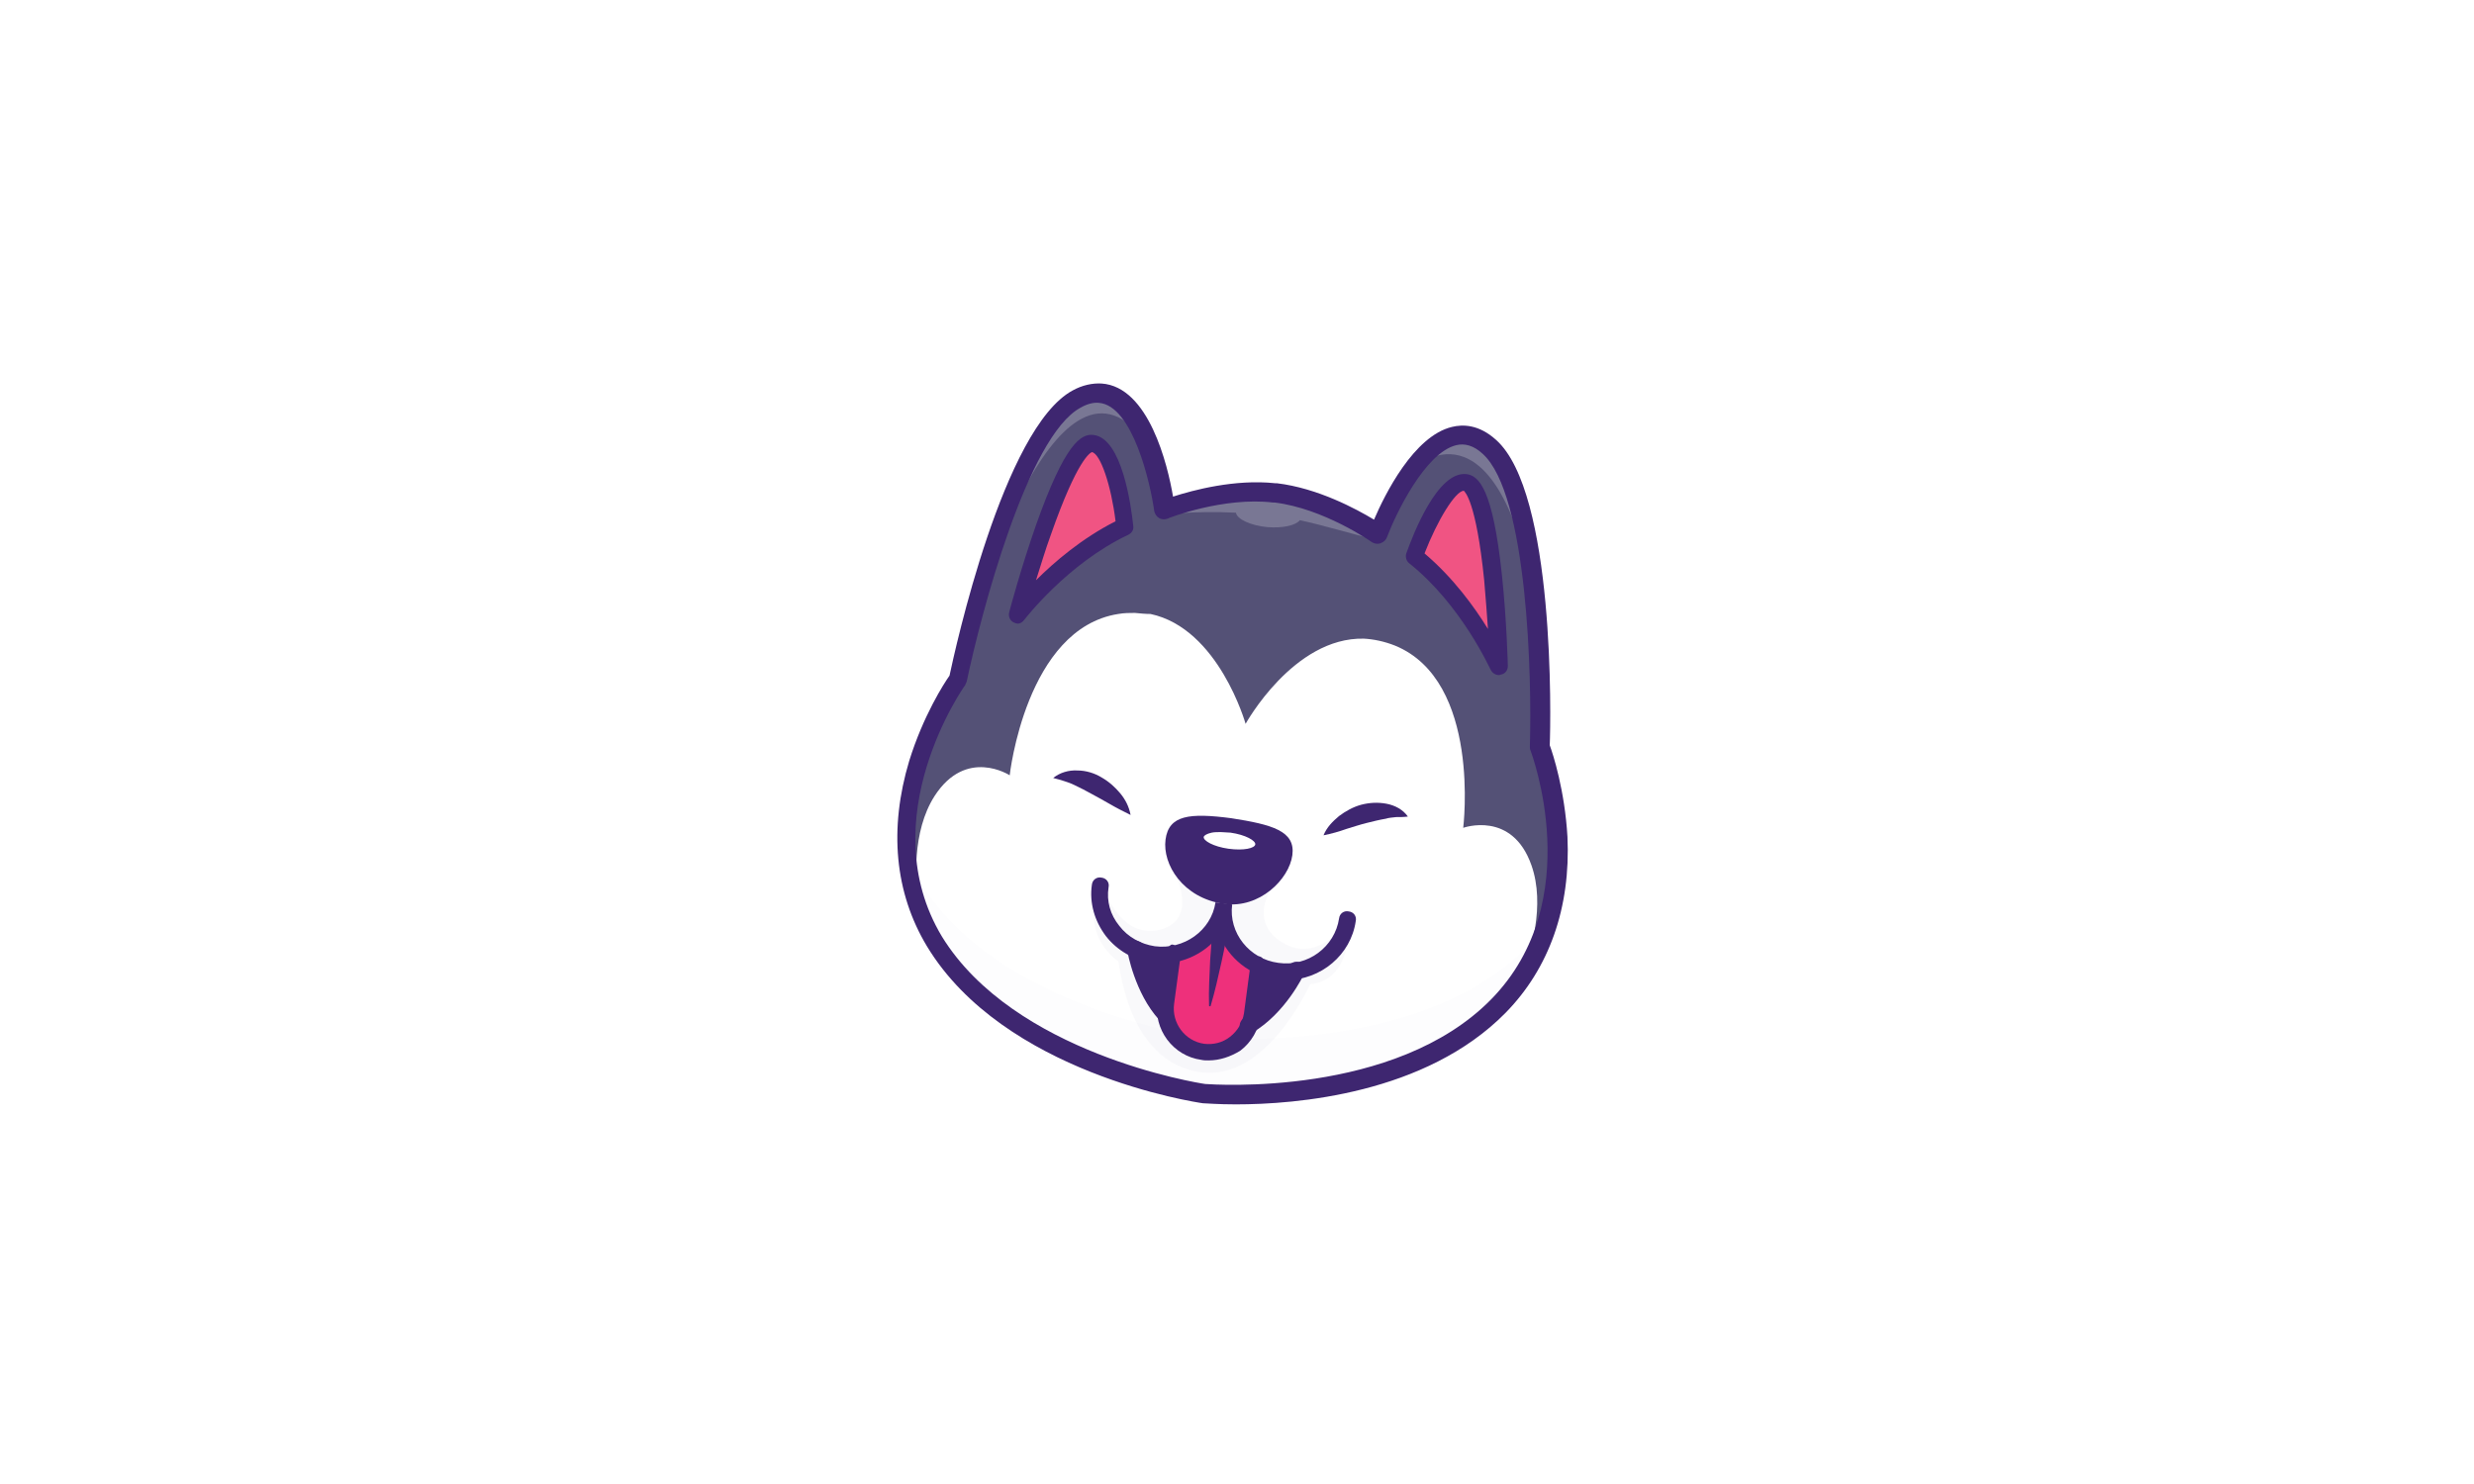 <svg width="80" height="48" viewBox="0 0 80 48" fill="none" xmlns="http://www.w3.org/2000/svg">
<path d="M40.764 10.018H38.471V4.194L35.864 8.441H35.604L32.997 4.194V10.018H30.704V-0.001H32.997L35.725 4.454L38.453 -0.001H40.747V10.018H40.764Z" fill="white"/>
<path d="M47.298 6.17V10.018H45.004V6.17L41.616 -0.001H44.222L46.134 3.865L48.045 -0.001H50.652L47.298 6.17Z" fill="white"/>
<path d="M26.916 -0.001V37.321H19.409V34.981C17.759 36.87 15.308 38.032 11.955 38.032C5.404 38.032 0 32.294 0 24.857C0 17.421 5.404 11.683 11.955 11.683C15.308 11.683 17.759 12.827 19.409 14.734V-0.001H26.916ZM19.409 24.84C19.409 21.096 16.907 18.755 13.449 18.755C9.991 18.755 7.489 21.096 7.489 24.84C7.489 28.584 9.991 30.924 13.449 30.924C16.907 30.924 19.409 28.584 19.409 24.84Z" fill="white"/>
<path d="M26.742 24.84C26.742 17.403 32.65 11.665 40 11.665C47.35 11.665 53.258 17.403 53.258 24.84C53.258 32.276 47.35 38.014 40 38.014C32.65 38.014 26.742 32.276 26.742 24.84ZM45.752 24.84C45.752 21.303 43.249 18.946 40 18.946C36.751 18.946 34.248 21.286 34.248 24.84C34.248 28.393 36.751 30.733 40 30.733C43.249 30.733 45.752 28.393 45.752 24.84Z" fill="white"/>
<path d="M80 12.359V36.073C80 44.463 73.449 47.999 66.794 47.999C61.599 47.999 57.237 46.057 54.944 41.967L61.355 38.274C62.311 40.025 63.753 41.412 67.055 41.412C70.565 41.412 72.702 39.609 72.702 36.073V33.785C71.051 35.83 68.653 37.026 65.404 37.026C58.297 37.026 53.102 31.236 53.102 24.354C53.102 17.472 58.297 11.683 65.404 11.683C68.653 11.683 71.051 12.879 72.702 14.924V12.359H80ZM72.685 24.337C72.685 20.887 70.183 18.547 66.638 18.547C63.093 18.547 60.591 20.887 60.591 24.337C60.591 27.787 63.093 30.127 66.638 30.127C70.183 30.127 72.685 27.787 72.685 24.337Z" fill="white"/>
<g filter="url(#filter0_d)">
<g opacity="0.2">
<g opacity="0.2">
<path opacity="0.2" d="M48.931 35.067L48.914 34.98C48.914 34.98 48.914 34.98 48.931 34.98V35.067Z" fill="#3E2670"/>
</g>
</g>
<path d="M48.445 31.549C45.144 34.912 38.941 34.375 38.941 34.375C38.941 34.375 32.668 33.473 30.235 29.451C27.802 25.413 30.982 20.975 30.982 20.975C30.982 20.975 31.104 20.368 31.33 19.467L31.382 19.276C31.382 19.276 31.382 19.276 31.382 19.259C31.99 16.866 33.258 12.741 34.805 11.909C35.083 11.753 35.344 11.701 35.57 11.718C36.369 11.77 36.89 12.706 37.22 13.642C37.55 14.578 37.655 15.497 37.655 15.497C37.707 15.48 39.531 14.769 41.217 14.96C42.885 15.15 44.501 16.26 44.553 16.294C44.553 16.294 45.005 15.098 45.7 14.18C46.36 13.296 47.229 12.654 48.15 13.469C49.001 14.214 49.418 16.26 49.609 18.271C49.853 20.732 49.783 23.176 49.783 23.176C49.783 23.176 51.747 28.186 48.445 31.549Z" fill="#545176"/>
<path d="M39.861 34.443C39.305 34.443 38.957 34.409 38.94 34.409C38.871 34.391 32.615 33.455 30.2 29.451C28.931 27.354 29.209 25.152 29.661 23.678C30.13 22.153 30.878 21.044 30.947 20.957C30.964 20.888 31.086 20.298 31.294 19.466L31.347 19.276C31.347 19.276 31.347 19.276 31.347 19.258C31.955 16.866 33.223 12.723 34.804 11.874C35.083 11.717 35.343 11.665 35.587 11.683C36.264 11.735 36.837 12.394 37.272 13.624C37.55 14.422 37.672 15.219 37.706 15.427C38.019 15.306 39.67 14.734 41.199 14.907H41.234C42.78 15.081 44.275 16.051 44.535 16.225C44.622 15.999 45.056 14.959 45.665 14.144C46.169 13.468 46.672 13.104 47.159 13.052C47.507 13.018 47.854 13.139 48.167 13.434C48.897 14.075 49.383 15.704 49.644 18.253C49.887 20.628 49.818 23.003 49.818 23.159C49.852 23.262 50.304 24.493 50.391 26.088C50.461 27.631 50.182 29.815 48.48 31.566C45.96 34.149 41.72 34.443 39.861 34.443ZM35.517 11.752C35.308 11.752 35.083 11.822 34.839 11.943C33.293 12.775 32.042 16.901 31.433 19.276C31.433 19.293 31.433 19.293 31.433 19.293L31.381 19.483C31.155 20.368 31.034 20.974 31.034 20.992V21.009C31.034 21.026 30.235 22.136 29.748 23.713C29.296 25.169 29.036 27.354 30.287 29.434C32.685 33.403 38.905 34.339 38.975 34.339C39.027 34.339 45.196 34.842 48.445 31.531C50.13 29.798 50.408 27.631 50.339 26.105C50.269 24.459 49.783 23.193 49.783 23.193C49.783 23.176 49.852 20.732 49.609 18.287C49.348 15.757 48.862 14.144 48.15 13.52C47.837 13.243 47.524 13.122 47.194 13.156C46.725 13.208 46.238 13.555 45.752 14.214C45.074 15.115 44.622 16.311 44.622 16.311L44.605 16.346H44.553L44.535 16.329C44.466 16.294 42.902 15.202 41.269 14.994H41.234C39.635 14.803 37.863 15.462 37.706 15.531L37.654 15.583L37.637 15.496C37.637 15.479 37.515 14.578 37.202 13.659C36.907 12.827 36.403 11.839 35.604 11.77C35.552 11.752 35.534 11.752 35.517 11.752Z" fill="#3E2670"/>
<g opacity="0.6">
<g opacity="0.6">
<path opacity="0.6" d="M44.466 16.45C43.666 16.259 42.832 15.999 42.033 15.826C41.894 15.999 41.477 16.086 40.99 16.051C40.434 15.999 40 15.791 39.965 15.583C38.575 15.514 37.585 15.652 37.585 15.652C37.637 15.635 39.461 14.924 41.147 15.115C42.815 15.288 44.431 16.415 44.466 16.45Z" fill="white"/>
</g>
</g>
<g opacity="0.6">
<g opacity="0.6">
<path opacity="0.6" d="M49.609 18.253C48.323 11.735 45.769 14.092 45.699 14.162C46.36 13.277 47.228 12.636 48.149 13.451C49.001 14.213 49.418 16.242 49.609 18.253Z" fill="white"/>
</g>
</g>
<g opacity="0.6">
<g opacity="0.6">
<path opacity="0.6" d="M37.22 13.555C34.353 9.082 31.52 18.686 31.381 19.188C31.99 16.796 33.258 12.671 34.804 11.838C35.083 11.682 35.343 11.63 35.569 11.648C36.386 11.682 36.907 12.618 37.22 13.555Z" fill="white"/>
</g>
</g>
<path d="M36.699 18.825C36.525 18.825 36.351 18.825 36.16 18.859C33.171 19.327 32.65 24.077 32.65 24.077C32.65 24.077 31.242 23.158 30.217 24.753C29.487 25.897 29.592 27.509 29.696 28.341C29.835 28.706 29.991 29.07 30.2 29.434C32.58 33.455 38.749 34.339 38.749 34.339H38.871C38.888 34.339 38.992 34.357 38.992 34.357C38.992 34.357 45.196 34.911 48.445 31.548C48.74 31.254 48.966 30.924 49.192 30.595C49.505 29.815 49.974 28.272 49.522 26.989C48.897 25.204 47.315 25.776 47.315 25.776C47.315 25.776 47.906 21.026 45.109 19.882C44.761 19.744 44.414 19.674 44.101 19.657C41.825 19.605 40.278 22.413 40.278 22.413C40.278 22.413 39.409 19.327 37.203 18.859C37.046 18.859 36.872 18.842 36.699 18.825Z" fill="white"/>
<g opacity="0.2">
<g opacity="0.2">
<path opacity="0.2" d="M49.661 29.312C49.557 29.832 49.401 30.283 49.262 30.612C49.053 30.942 48.81 31.254 48.514 31.566C45.265 34.946 39.062 34.374 39.062 34.374C39.062 34.374 38.958 34.356 38.94 34.356C38.923 34.356 38.819 34.356 38.819 34.356C38.819 34.356 32.65 33.472 30.269 29.451C30.061 29.087 29.904 28.723 29.765 28.359C29.731 28.099 29.696 27.752 29.679 27.371C29.731 27.457 29.783 27.544 29.835 27.648C32.372 31.67 38.923 32.554 38.923 32.554C38.923 32.554 39.044 32.554 39.062 32.554C39.079 32.554 39.183 32.571 39.183 32.571C39.183 32.571 45.786 33.126 49.244 29.763C49.401 29.624 49.522 29.468 49.661 29.312Z" fill="#3E2670"/>
</g>
</g>
<path d="M39.965 34.721C39.374 34.721 38.992 34.686 38.923 34.686H38.905C38.645 34.651 32.459 33.715 29.974 29.607C28.931 27.873 28.74 25.811 29.401 23.609C29.852 22.153 30.53 21.096 30.704 20.853C30.878 20.038 32.441 12.844 34.683 11.631C34.996 11.457 35.326 11.388 35.621 11.405C37.15 11.509 37.758 14.04 37.932 15.063C38.575 14.855 39.931 14.491 41.234 14.63C41.251 14.63 41.269 14.63 41.286 14.63C42.606 14.786 43.858 15.462 44.431 15.808C44.779 14.994 45.717 13.104 46.95 12.809C47.298 12.723 47.819 12.723 48.375 13.226C50.287 14.924 50.148 22.292 50.113 23.106C50.217 23.384 50.599 24.562 50.686 26.071C50.791 28.359 50.096 30.318 48.688 31.756C46.099 34.391 41.894 34.721 39.965 34.721ZM38.975 34.062C39.236 34.079 45.109 34.495 48.219 31.323C51.347 28.134 49.505 23.314 49.487 23.262C49.47 23.228 49.47 23.176 49.47 23.141C49.54 20.957 49.401 14.976 47.941 13.676C47.663 13.416 47.367 13.33 47.09 13.399C46.082 13.642 45.126 15.635 44.848 16.381C44.813 16.467 44.744 16.537 44.639 16.571C44.553 16.606 44.448 16.588 44.361 16.537C44.344 16.519 42.798 15.444 41.216 15.254C41.199 15.254 41.182 15.254 41.164 15.254C39.566 15.063 37.776 15.756 37.758 15.774C37.672 15.808 37.567 15.808 37.48 15.756C37.394 15.704 37.342 15.618 37.324 15.531C37.203 14.647 36.629 12.116 35.534 12.03C35.361 12.012 35.152 12.064 34.944 12.185C33.223 13.104 31.712 18.894 31.26 21.044C31.242 21.078 31.225 21.13 31.208 21.165C31.173 21.2 28.167 25.481 30.46 29.295C32.789 33.074 38.714 34.027 38.975 34.062Z" fill="#3E2670"/>
<path d="M32.91 18.876C32.91 18.876 34.318 17.022 36.386 16.034C36.386 16.034 36.108 13.433 35.343 13.347C34.405 13.243 32.91 18.876 32.91 18.876Z" fill="#F05483"/>
<path d="M32.806 19.067L32.858 18.859C32.928 18.634 34.353 13.295 35.308 13.295C35.326 13.295 35.326 13.295 35.343 13.295C36.142 13.382 36.42 15.912 36.42 16.034V16.069L36.386 16.086C34.353 17.057 32.945 18.894 32.928 18.911L32.806 19.067ZM35.308 13.382C34.596 13.382 33.449 17.039 32.997 18.703C33.38 18.235 34.648 16.831 36.334 16.017C36.299 15.739 36.021 13.468 35.326 13.382H35.308Z" fill="#3E2670"/>
<path d="M32.91 19.171C32.876 19.171 32.824 19.154 32.789 19.137C32.667 19.085 32.598 18.946 32.633 18.807C32.633 18.79 33.015 17.369 33.501 15.982C34.44 13.329 34.961 13.018 35.361 13.069C36.282 13.174 36.577 15.358 36.646 16.016C36.664 16.138 36.594 16.242 36.49 16.294C34.509 17.23 33.136 19.033 33.119 19.05C33.067 19.119 32.997 19.171 32.91 19.171ZM35.309 13.624C35.256 13.642 34.839 13.85 33.988 16.276C33.797 16.796 33.64 17.334 33.501 17.767C34.092 17.178 34.978 16.415 36.073 15.86C35.934 14.716 35.587 13.676 35.309 13.624Z" fill="#3E2670"/>
<path d="M48.463 20.558C48.463 20.558 47.524 18.426 45.735 16.988C45.735 16.988 46.603 14.526 47.368 14.613C48.306 14.734 48.463 20.558 48.463 20.558Z" fill="#F05483"/>
<path d="M48.514 20.766L48.428 20.575C48.41 20.558 47.472 18.443 45.717 17.022L45.699 17.004V16.987C45.734 16.883 46.586 14.491 47.385 14.578C48.341 14.681 48.497 20.315 48.514 20.558V20.766ZM45.786 16.987C47.246 18.166 48.149 19.83 48.428 20.367C48.375 18.634 48.097 14.733 47.385 14.664C46.69 14.578 45.891 16.71 45.786 16.987Z" fill="#3E2670"/>
<path d="M48.462 20.835C48.358 20.835 48.254 20.766 48.202 20.662C48.184 20.645 47.263 18.565 45.56 17.212C45.474 17.143 45.439 17.004 45.474 16.9C45.699 16.276 46.481 14.231 47.42 14.335C47.819 14.387 48.271 14.803 48.566 17.594C48.723 19.067 48.758 20.541 48.758 20.541C48.758 20.679 48.671 20.801 48.532 20.818C48.514 20.835 48.48 20.835 48.462 20.835ZM46.064 16.9C46.985 17.68 47.68 18.634 48.115 19.345C48.08 18.877 48.045 18.339 47.993 17.767C47.732 15.202 47.367 14.907 47.333 14.872C47.055 14.89 46.481 15.826 46.064 16.9Z" fill="#3E2670"/>
<path d="M42.798 26.018C42.902 25.758 43.093 25.568 43.301 25.394C43.51 25.238 43.753 25.1 44.014 25.03C44.275 24.961 44.553 24.944 44.831 24.996C45.109 25.048 45.369 25.186 45.526 25.412C45.387 25.429 45.265 25.429 45.143 25.429C45.022 25.446 44.917 25.446 44.813 25.481C44.605 25.516 44.396 25.568 44.188 25.62C43.979 25.672 43.771 25.741 43.545 25.81C43.301 25.897 43.058 25.966 42.798 26.018Z" fill="#3E2670"/>
<path d="M36.559 25.36C36.316 25.239 36.108 25.135 35.899 25.013C35.691 24.892 35.5 24.788 35.308 24.684C35.117 24.58 34.926 24.476 34.735 24.389C34.631 24.337 34.526 24.302 34.422 24.268C34.318 24.233 34.196 24.198 34.057 24.164C34.266 23.991 34.561 23.904 34.839 23.921C35.117 23.921 35.395 24.008 35.621 24.146C35.864 24.285 36.056 24.459 36.229 24.666C36.386 24.857 36.507 25.083 36.559 25.36Z" fill="#3E2670"/>
<g opacity="0.3">
<g opacity="0.3">
<path opacity="0.3" d="M43.597 28.532C43.545 29.017 42.502 30.213 41.39 29.433C40.417 28.757 41.095 27.787 41.095 27.787L38.036 27.371C38.036 27.371 38.749 28.827 37.428 29.087C36.108 29.329 35.604 27.509 35.604 27.509C34.839 29.277 36.16 30.092 36.16 30.092C36.49 32.328 37.48 33.507 38.836 33.681C40.973 33.975 42.363 30.838 42.363 30.838C43.875 30.682 43.597 28.532 43.597 28.532ZM40.452 31.86C40.434 31.999 40.4 32.138 40.33 32.259C40.069 32.814 39.479 33.178 38.853 33.091C38.21 33.004 37.741 32.484 37.654 31.878C37.637 31.756 37.637 31.618 37.654 31.496L37.863 29.953C38.193 29.901 38.488 29.78 38.749 29.59C39.166 29.295 39.444 28.844 39.531 28.307C39.427 29.156 39.896 29.953 40.643 30.317L40.452 31.86Z" fill="#3E2670"/>
</g>
</g>
<path d="M37.672 31.86C36.942 31.063 36.716 29.763 36.716 29.763C36.89 29.849 37.098 29.901 37.307 29.936C37.515 29.971 37.706 29.953 37.898 29.936L37.689 31.479C37.654 31.6 37.654 31.739 37.672 31.86Z" fill="#3E2670"/>
<path d="M40.678 30.283L40.469 31.843C40.452 31.981 40.417 32.12 40.347 32.241C40.087 32.796 39.496 33.16 38.87 33.074C38.228 32.987 37.758 32.467 37.672 31.86C37.654 31.739 37.654 31.6 37.672 31.479L37.88 29.936C38.21 29.884 38.506 29.762 38.766 29.572C39.183 29.277 39.461 28.826 39.548 28.289C39.444 29.139 39.931 29.936 40.678 30.283Z" fill="#EE307B"/>
<path d="M41.894 30.473C41.894 30.473 41.338 31.669 40.347 32.259C40.4 32.137 40.434 31.999 40.469 31.86L40.678 30.3C40.869 30.387 41.077 30.456 41.286 30.491C41.494 30.508 41.703 30.491 41.894 30.473Z" fill="#3E2670"/>
<path d="M37.88 30.058H37.863C37.793 30.041 37.741 29.988 37.758 29.919L37.793 29.659C37.811 29.59 37.863 29.538 37.932 29.555C38.002 29.573 38.054 29.625 38.036 29.694L38.002 29.954C38.002 30.006 37.95 30.058 37.88 30.058Z" fill="#3E2670"/>
<path d="M40.678 30.421H40.66C40.591 30.404 40.539 30.352 40.556 30.283L40.591 30.04C40.608 29.971 40.66 29.919 40.73 29.936C40.799 29.953 40.851 30.005 40.834 30.075L40.799 30.317C40.799 30.369 40.747 30.421 40.678 30.421Z" fill="#3E2670"/>
<path d="M41.599 30.698C41.494 30.698 41.39 30.698 41.269 30.681C40.417 30.56 39.722 29.988 39.427 29.242C38.94 29.884 38.123 30.248 37.272 30.144C36.664 30.057 36.125 29.745 35.76 29.277C35.395 28.792 35.221 28.202 35.308 27.613C35.326 27.457 35.465 27.353 35.621 27.387C35.778 27.405 35.882 27.544 35.847 27.7C35.778 28.15 35.899 28.584 36.195 28.948C36.473 29.312 36.89 29.537 37.341 29.606C38.28 29.728 39.166 29.104 39.305 28.185L39.844 28.254C39.722 29.173 40.4 30.022 41.338 30.144C42.294 30.282 43.163 29.624 43.301 28.705C43.319 28.549 43.458 28.445 43.614 28.48C43.771 28.497 43.875 28.636 43.84 28.792C43.684 29.884 42.711 30.698 41.599 30.698Z" fill="#3E2670"/>
<path d="M40.365 32.45C40.278 32.45 40.174 32.398 40.122 32.311C40.052 32.19 40.087 32.016 40.226 31.93C41.13 31.392 41.668 30.283 41.668 30.265C41.738 30.127 41.894 30.075 42.033 30.127C42.172 30.196 42.224 30.352 42.172 30.491C42.155 30.543 41.564 31.773 40.504 32.398C40.469 32.45 40.417 32.45 40.365 32.45Z" fill="#3E2670"/>
<path d="M37.689 32.068C37.62 32.068 37.533 32.034 37.48 31.982C36.699 31.132 36.455 29.797 36.455 29.745C36.438 29.589 36.525 29.451 36.681 29.433C36.837 29.416 36.977 29.503 36.994 29.659C36.994 29.676 37.22 30.89 37.88 31.617C37.984 31.721 37.967 31.895 37.863 31.999C37.811 32.034 37.758 32.068 37.689 32.068Z" fill="#3E2670"/>
<path d="M39.079 33.299C39.01 33.299 38.923 33.299 38.853 33.282C37.932 33.16 37.289 32.294 37.428 31.375L37.637 29.832C37.654 29.676 37.793 29.572 37.95 29.607C38.106 29.624 38.21 29.763 38.175 29.919L37.967 31.462C37.88 32.086 38.315 32.675 38.94 32.762C39.235 32.796 39.531 32.727 39.774 32.536C40.017 32.346 40.174 32.086 40.226 31.774L40.434 30.213C40.452 30.058 40.591 29.953 40.747 29.988C40.904 30.006 41.008 30.144 40.973 30.3L40.764 31.86C40.695 32.311 40.469 32.71 40.104 32.987C39.791 33.178 39.444 33.299 39.079 33.299Z" fill="#3E2670"/>
<path d="M41.79 26.66C41.685 27.44 40.73 28.393 39.583 28.237C38.245 28.047 37.585 26.954 37.689 26.157C37.793 25.36 38.471 25.29 39.809 25.464C41.147 25.672 41.894 25.88 41.79 26.66Z" fill="#3E2670"/>
<path d="M40.644 26.314C40.667 26.153 40.292 25.968 39.807 25.901C39.322 25.835 38.911 25.911 38.889 26.072C38.866 26.234 39.241 26.418 39.726 26.485C40.211 26.552 40.622 26.475 40.644 26.314Z" fill="white"/>
<path d="M40.069 26.556C39.965 26.556 39.844 26.556 39.722 26.538C39.27 26.469 38.819 26.296 38.853 26.07C38.871 25.966 38.975 25.897 39.166 25.862C39.34 25.828 39.583 25.828 39.809 25.862C40.261 25.932 40.712 26.105 40.678 26.331C40.678 26.486 40.382 26.556 40.069 26.556ZM39.479 25.914C39.374 25.914 39.27 25.914 39.183 25.932C39.027 25.966 38.94 26.018 38.923 26.07C38.905 26.192 39.236 26.383 39.722 26.452C40.226 26.521 40.573 26.434 40.591 26.313C40.608 26.192 40.278 26.001 39.791 25.932C39.687 25.932 39.583 25.914 39.479 25.914Z" fill="#3E2670"/>
<path d="M39.722 28.705C39.705 28.948 39.67 29.191 39.635 29.416C39.6 29.659 39.548 29.884 39.496 30.127C39.392 30.595 39.288 31.063 39.149 31.531C39.149 31.548 39.131 31.548 39.114 31.548C39.096 31.548 39.096 31.531 39.096 31.514C39.079 31.028 39.114 30.543 39.131 30.075C39.149 29.832 39.166 29.589 39.183 29.364C39.218 29.121 39.253 28.896 39.305 28.653C39.34 28.532 39.444 28.462 39.566 28.497C39.653 28.515 39.722 28.601 39.722 28.705Z" fill="#3E2670"/>
</g>
<defs>
<filter id="filter0_d" x="19.017" y="2.403" width="41.68" height="43.664" filterUnits="userSpaceOnUse" color-interpolation-filters="sRGB">
<feFlood flood-opacity="0" result="BackgroundImageFix"/>
<feColorMatrix in="SourceAlpha" type="matrix" values="0 0 0 0 0 0 0 0 0 0 0 0 0 0 0 0 0 0 127 0"/>
<feOffset dy="1"/>
<feGaussianBlur stdDeviation="5"/>
<feColorMatrix type="matrix" values="0 0 0 0 0 0 0 0 0 0 0 0 0 0 0 0 0 0 0.1 0"/>
<feBlend mode="normal" in2="BackgroundImageFix" result="effect1_dropShadow"/>
<feBlend mode="normal" in="SourceGraphic" in2="effect1_dropShadow" result="shape"/>
</filter>
</defs>
</svg>
